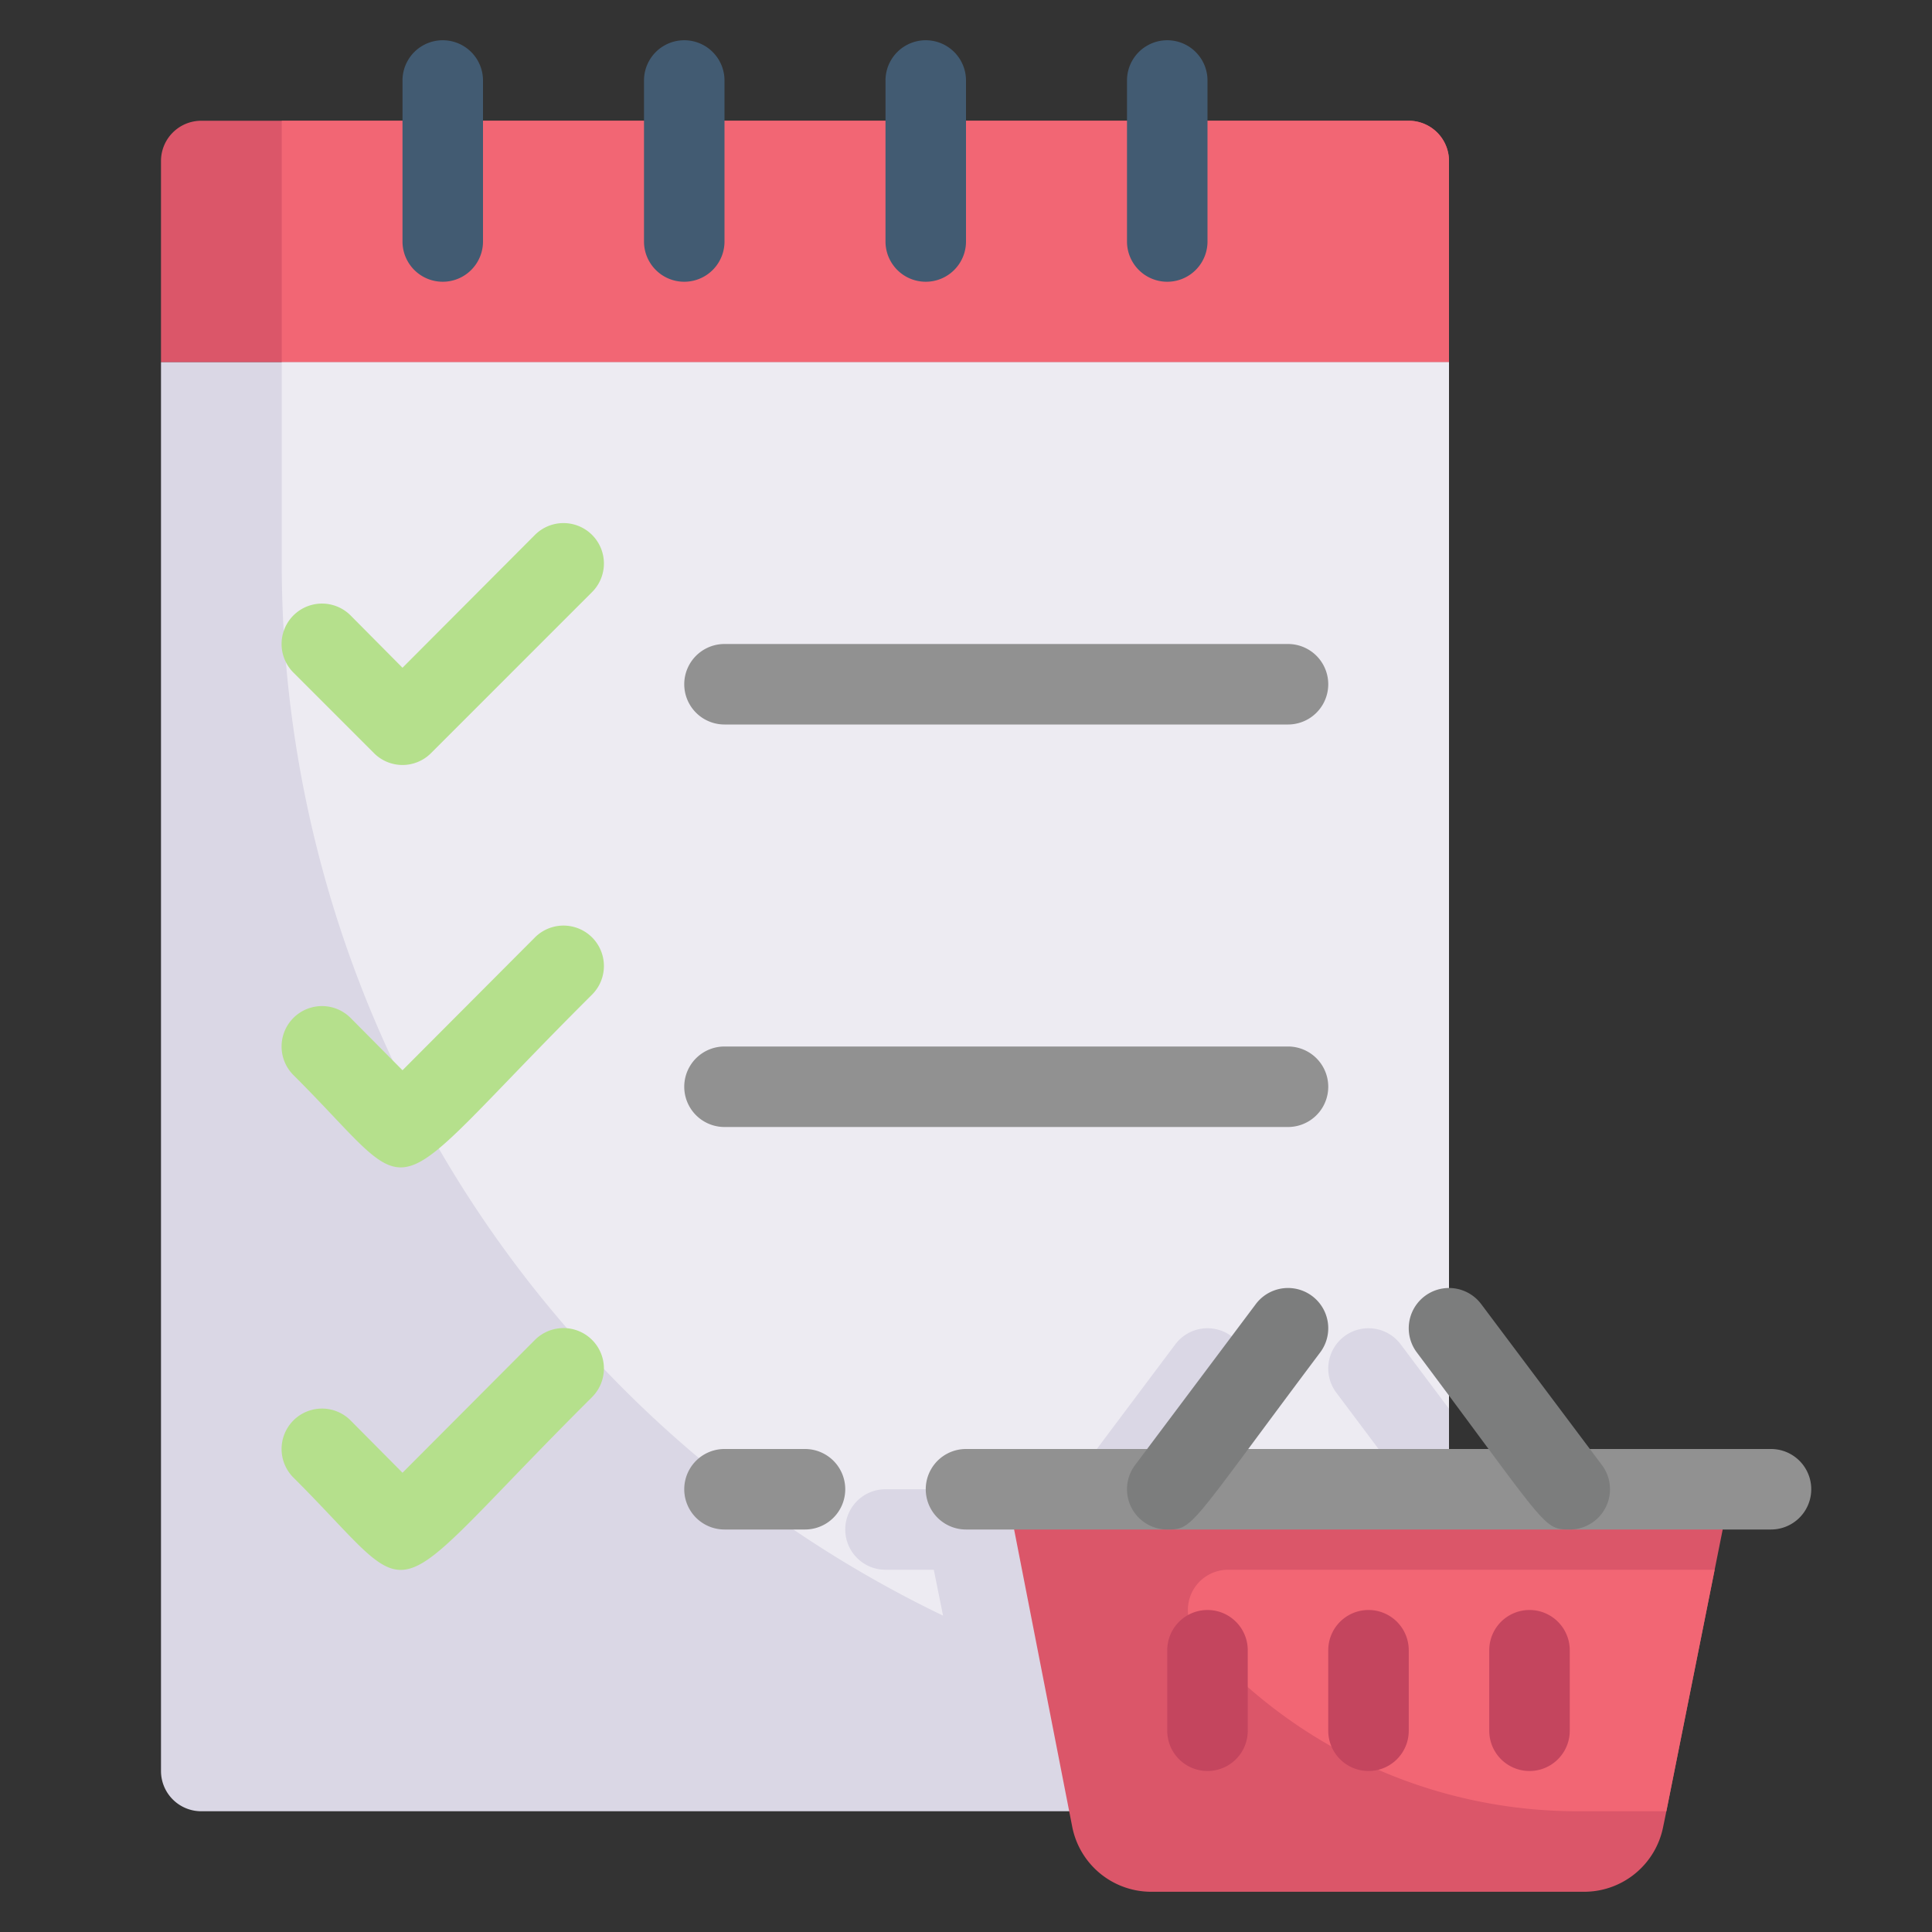 <svg xmlns="http://www.w3.org/2000/svg" viewBox="0 0 48 48"><rect x="0" y="0" width="48" height="48" fill="#333333" stroke="none"/><defs><style>.cls-1{fill:#db5669;}.cls-2{fill:#f26674;}.cls-3{fill:#dad7e5;}.cls-4{fill:#edebf2;}.cls-5{fill:#425b72;}.cls-6{fill:#919191;}.cls-7{fill:#7c7d7d;}.cls-8{fill:#c4455e;}.cls-9{fill:#b5e08c;}</style></defs><title>Shopping list</title><g id="Shopping_list" data-name="Shopping list"><path class="cls-1" d="M36,4V9H4V4A1,1,0,0,1,5,3H35A1,1,0,0,1,36,4Z"/><path class="cls-2" d="M36,4V9H7V3H35A1,1,0,0,1,36,4Z"/><path class="cls-3" d="M36,9V45H5a1,1,0,0,1-1-1V9Z"/><path class="cls-4" d="M33.2,34.6,35,37H29l1.8-2.4a1,1,0,0,0-1.6-1.2L26.5,37H22a1,1,0,0,0,0,2h1.2l.23,1.14A29,29,0,0,1,7,14V9H36V35l-1.2-1.6A1,1,0,0,0,33.2,34.6Z"/><path class="cls-5" d="M10,6V2a1,1,0,0,1,2,0V6A1,1,0,0,1,10,6Z"/><path class="cls-5" d="M16,6V2a1,1,0,0,1,2,0V6A1,1,0,0,1,16,6Z"/><path class="cls-5" d="M22,6V2a1,1,0,0,1,2,0V6A1,1,0,0,1,22,6Z"/><path class="cls-5" d="M28,6V2a1,1,0,0,1,2,0V6A1,1,0,0,1,28,6Z"/><path class="cls-1" d="M43,37c-1.77,8.85-1.57,7.86-1.68,8.39a2,2,0,0,1-2,1.61H28.64a2,2,0,0,1-2-1.61L25,37Z"/><path class="cls-2" d="M42.6,39l-1.2,6H39.2a12.42,12.42,0,0,1-9.43-4.33A1,1,0,0,1,30.52,39Z"/><path class="cls-6" d="M44,38H24a1,1,0,0,1,0-2H44A1,1,0,0,1,44,38Z"/><path class="cls-7" d="M29,38a1,1,0,0,1-.8-1.6l3-4a1,1,0,0,1,1.6,1.2C29.55,37.93,29.66,38,29,38Z"/><path class="cls-7" d="M39,38c-.67,0-.55-.06-3.8-4.4a1,1,0,0,1,1.6-1.2l3,4A1,1,0,0,1,39,38Z"/><path class="cls-8" d="M29,43V41a1,1,0,0,1,2,0v2A1,1,0,0,1,29,43Z"/><path class="cls-8" d="M33,43V41a1,1,0,0,1,2,0v2A1,1,0,0,1,33,43Z"/><path class="cls-8" d="M37,43V41a1,1,0,0,1,2,0v2A1,1,0,0,1,37,43Z"/><path class="cls-9" d="M9.29,18.71a1,1,0,0,0,1.42,0l4-4a1,1,0,0,0-1.42-1.42L10,16.59l-1.29-1.3a1,1,0,0,0-1.42,1.42Z"/><path class="cls-9" d="M13.29,23.29,10,26.59l-1.29-1.3a1,1,0,0,0-1.42,1.42c3.29,3.28,2,3.4,7.42-2A1,1,0,0,0,13.29,23.29Z"/><path class="cls-9" d="M13.29,33.29,10,36.59l-1.29-1.3a1,1,0,0,0-1.42,1.42c3.29,3.28,2,3.4,7.42-2A1,1,0,0,0,13.29,33.29Z"/><path class="cls-6" d="M18,18H32a1,1,0,0,0,0-2H18A1,1,0,0,0,18,18Z"/><path class="cls-6" d="M32,26H18a1,1,0,0,0,0,2H32A1,1,0,0,0,32,26Z"/><path class="cls-6" d="M20,36H18a1,1,0,0,0,0,2h2A1,1,0,0,0,20,36Z"/></g></svg>